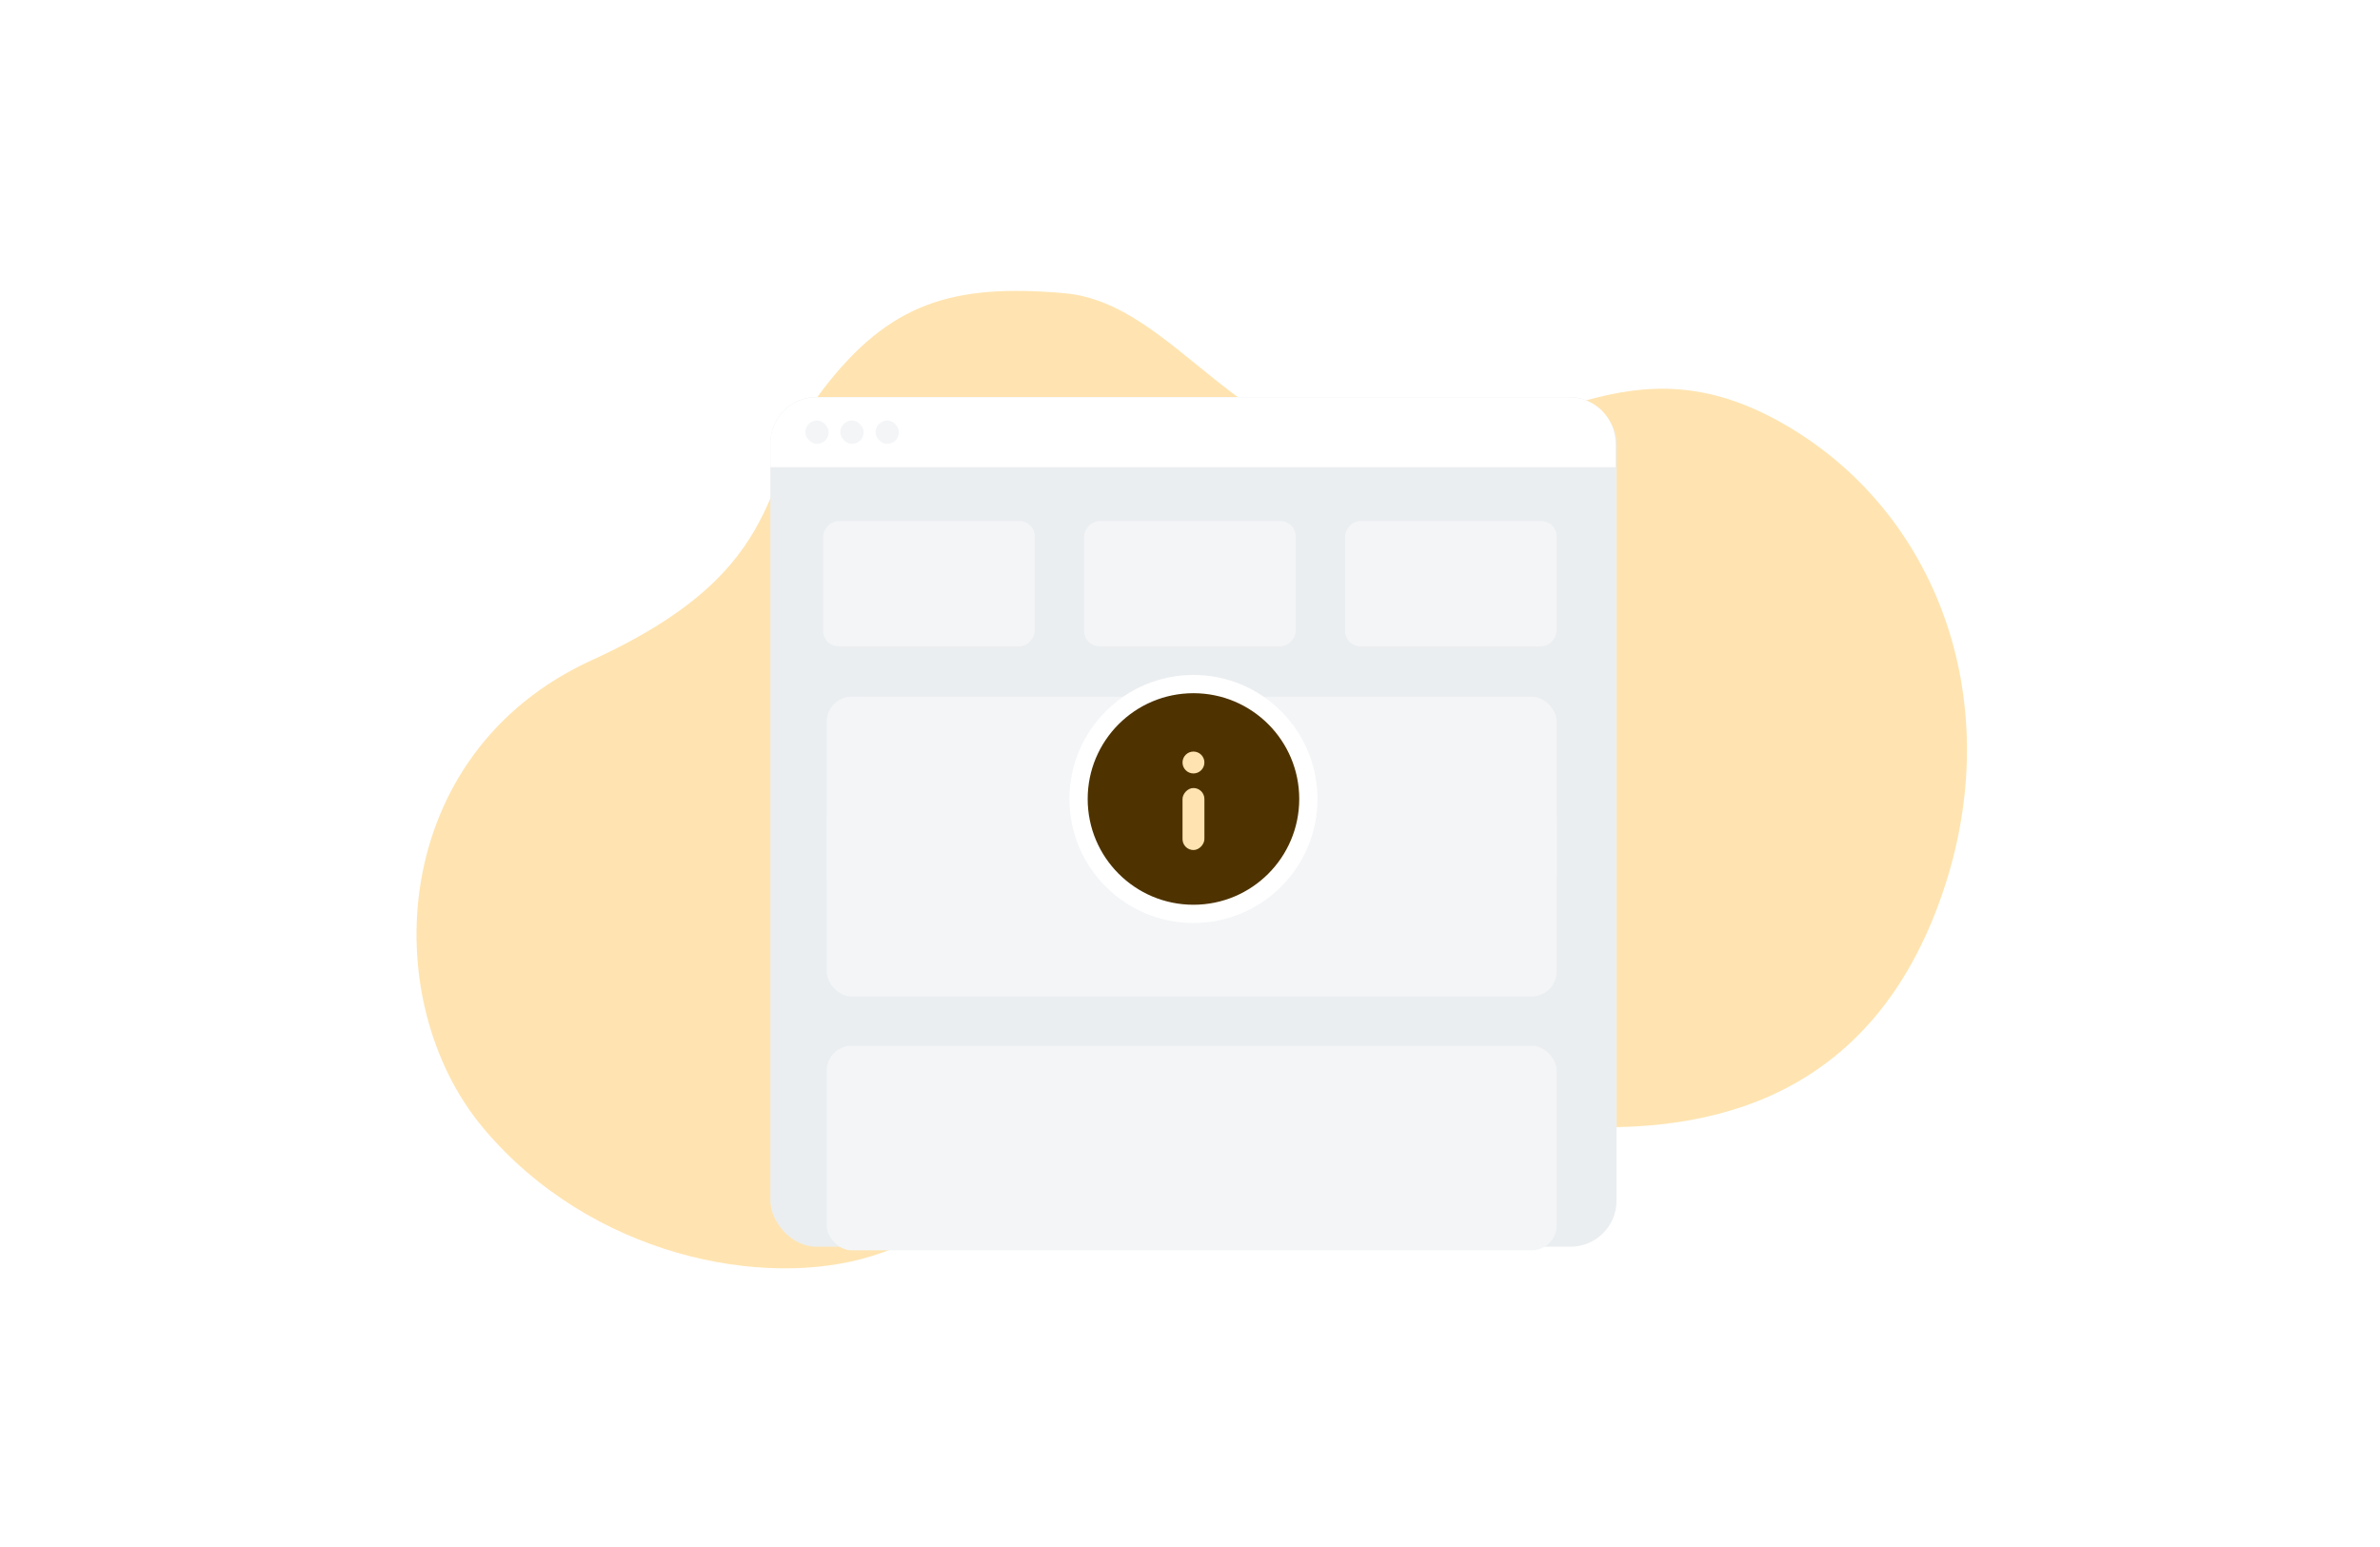 <svg width="360" height="234" viewBox="0 0 360 234" fill="none" xmlns="http://www.w3.org/2000/svg">
<path d="M73.13 170.668C89.372 189.99 115.476 195.11 131.865 189.991C153.246 183.312 166.672 162.967 185.502 160.544C204.333 158.121 215.406 168.706 235.897 170.233C256.389 171.76 281.232 167.63 292.791 137.935C304.349 108.239 293.948 78.232 270.214 64.362C246.481 50.491 233.271 66.769 210.564 68.124C187.858 69.478 178.023 45.853 161.023 44.353C144.023 42.853 134.523 45.853 124.523 58.853C114.523 71.853 120.371 85.764 89.523 99.853C58.676 113.942 56.889 151.345 73.13 170.668Z" fill="#FFE4B1"/>
<g filter="url(#filter0_d_2705_17686)">
<rect x="116.523" y="57.92" width="128" height="128.533" rx="6.983" fill="#EBEEF0"/>
<mask id="mask0_2705_17686" style="mask-type:alpha" maskUnits="userSpaceOnUse" x="116" y="57" width="129" height="132">
<rect x="116.523" y="57.92" width="128" height="130.133" rx="6.983" fill="#DEE3E6"/>
</mask>
<g mask="url(#mask0_2705_17686)">
<rect x="125.057" y="117.653" width="110.4" height="30.933" rx="3.751" fill="#F3F5F7"/>
<rect x="125.057" y="103.253" width="110.4" height="30.933" rx="3.751" fill="#F3F5F7"/>
<rect x="125.057" y="156.053" width="110.4" height="30.933" rx="3.751" fill="#F3F5F7"/>
<rect width="32" height="18.947" rx="2.316" transform="matrix(1 0 0 -1 203.457 95.625)" fill="#F3F5F7"/>
<rect width="32" height="18.947" rx="2.316" transform="matrix(1 0 0 -1 163.99 95.626)" fill="#F3F5F7"/>
<rect width="32" height="18.947" rx="2.316" transform="matrix(1 0 0 -1 124.523 95.626)" fill="#F3F5F7"/>
</g>
<path d="M116.523 64.936C116.523 61.079 119.65 57.953 123.506 57.953H237.383C241.239 57.953 244.365 61.079 244.365 64.936V68.533H116.523V64.936Z" fill="white"/>
<rect x="121.813" y="61.48" width="3.527" height="3.527" rx="1.763" fill="#F3F5F7"/>
<rect x="127.104" y="61.48" width="3.527" height="3.527" rx="1.763" fill="#F3F5F7"/>
<rect x="132.437" y="61.48" width="3.527" height="3.527" rx="1.763" fill="#F3F5F7"/>
</g>
<circle cx="180.523" cy="120.853" r="17.379" fill="#4E3300" stroke="white" stroke-width="2.759"/>
<circle cx="1.655" cy="1.655" r="1.655" transform="matrix(1 0 0 -1 178.868 116.991)" fill="#FFE4B1"/>
<rect width="3.31" height="9.379" rx="1.655" transform="matrix(1 0 0 -1 178.868 128.577)" fill="#FFE4B1"/>
<defs>
<filter id="filter0_d_2705_17686" x="107.99" y="51.52" width="145.067" height="146.133" filterUnits="userSpaceOnUse" color-interpolation-filters="sRGB">
<feFlood flood-opacity="0" result="BackgroundImageFix"/>
<feColorMatrix in="SourceAlpha" type="matrix" values="0 0 0 0 0 0 0 0 0 0 0 0 0 0 0 0 0 0 127 0" result="hardAlpha"/>
<feOffset dy="2.133"/>
<feGaussianBlur stdDeviation="4.267"/>
<feComposite in2="hardAlpha" operator="out"/>
<feColorMatrix type="matrix" values="0 0 0 0 0 0 0 0 0 0 0 0 0 0 0 0 0 0 0.15 0"/>
<feBlend mode="normal" in2="BackgroundImageFix" result="effect1_dropShadow_2705_17686"/>
<feBlend mode="normal" in="SourceGraphic" in2="effect1_dropShadow_2705_17686" result="shape"/>
</filter>
</defs>
</svg>

